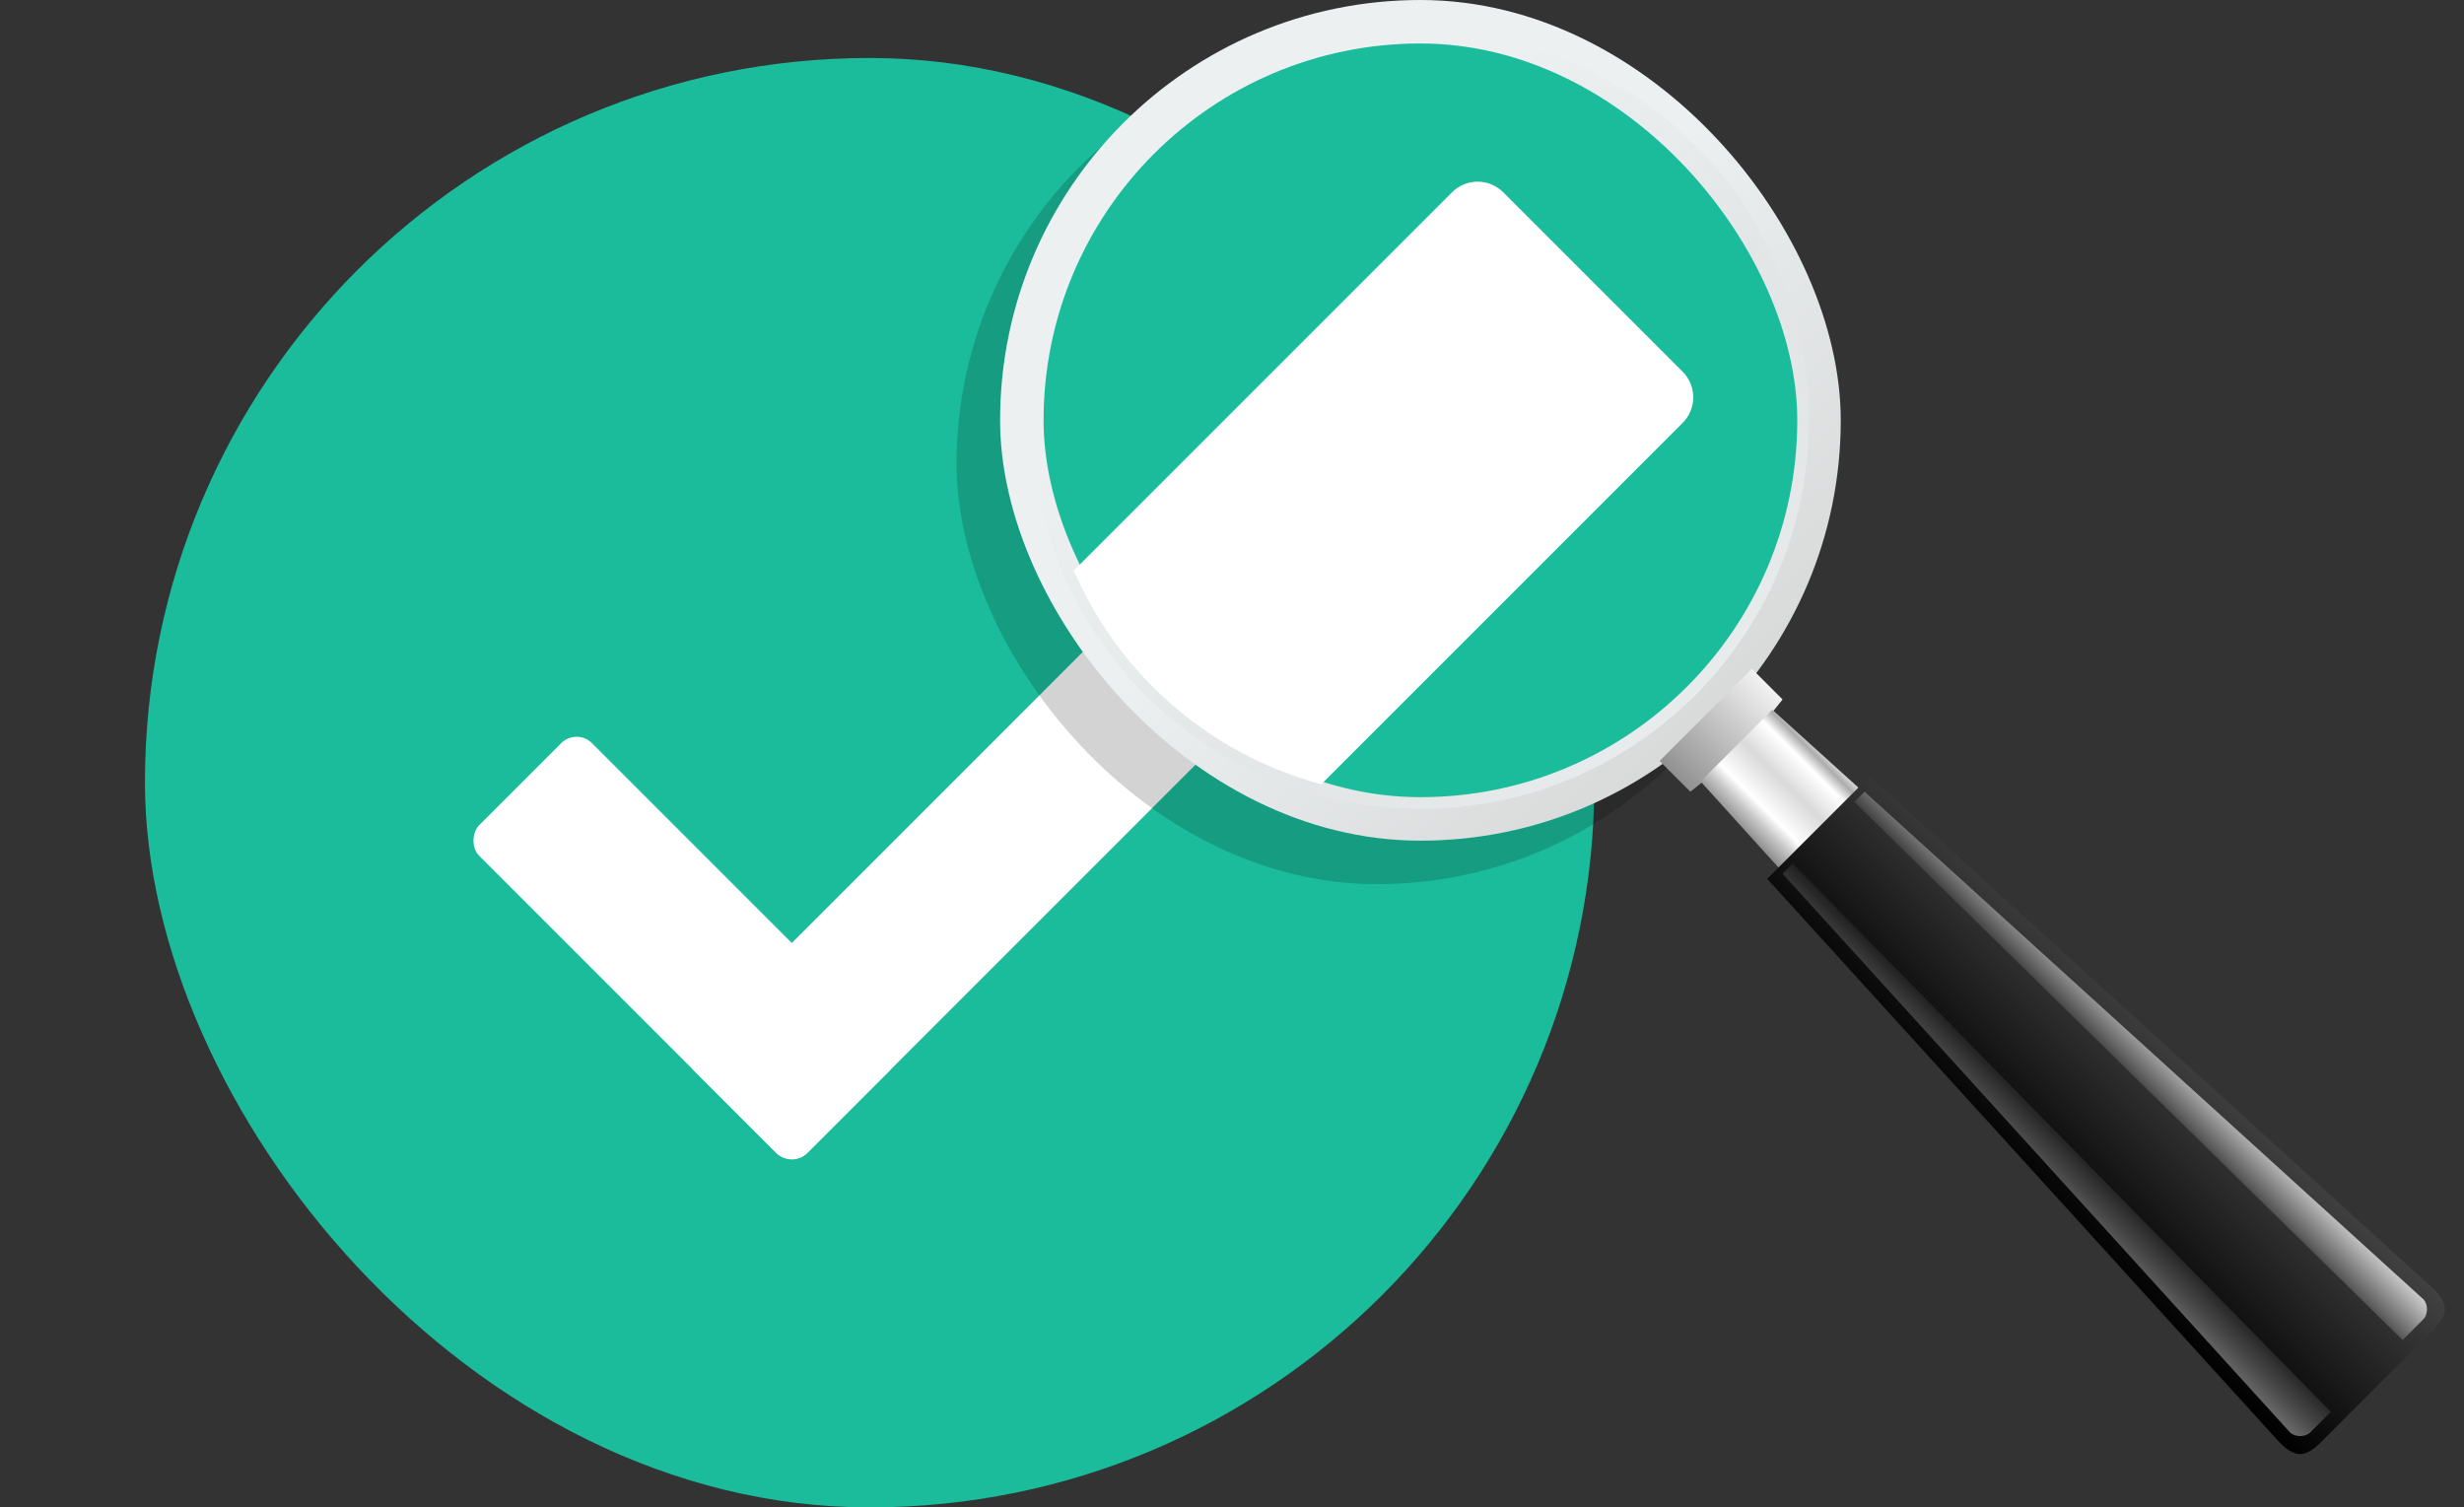 <?xml version="1.0" encoding="UTF-8" standalone="no"?>
<!-- Created with Inkscape (http://www.inkscape.org/) -->

<svg
   xmlns:dc="http://purl.org/dc/elements/1.1/"
   xmlns:cc="http://creativecommons.org/ns#"
   xmlns:rdf="http://www.w3.org/1999/02/22-rdf-syntax-ns#"
   xmlns:svg="http://www.w3.org/2000/svg"
   xmlns="http://www.w3.org/2000/svg"
   xmlns:xlink="http://www.w3.org/1999/xlink"
   xmlns:sodipodi="http://sodipodi.sourceforge.net/DTD/sodipodi-0.dtd"
   xmlns:inkscape="http://www.inkscape.org/namespaces/inkscape"
   id="svg2"
   version="1.1"
   inkscape:version="0.91 r13725"
   width="340"
   height="208"
   viewBox="0 0 340 208"
   sodipodi:docname="logo.svg"
   inkscape:export-filename="logo.png"
   inkscape:export-xdpi="180"
   inkscape:export-ydpi="180">
  <rect x="0" y="0" width="340" height="208" fill="#333333" stroke="none"/>
  <defs
     id="defs6">
    <linearGradient
       id="linearGradient4258"
       inkscape:collect="always">
      <stop
         id="stop4260"
         offset="0"
         style="stop-color:#ecf0f1;stop-opacity:1" />
      <stop
         id="stop4262"
         offset="1"
         style="stop-color:#d7d8d8;stop-opacity:0" />
    </linearGradient>
    <linearGradient
       inkscape:collect="always"
       id="linearGradient4234">
      <stop
         style="stop-color:#ecf0f1;stop-opacity:1"
         offset="0"
         id="stop4236" />
      <stop
         style="stop-color:#d7d8d8;stop-opacity:1"
         offset="1"
         id="stop4238" />
    </linearGradient>
    <linearGradient
       inkscape:collect="always"
       id="linearGradient4216">
      <stop
         style="stop-color:#ffffff;stop-opacity:1;"
         offset="0"
         id="stop4218" />
      <stop
         style="stop-color:#ffffff;stop-opacity:0;"
         offset="1"
         id="stop4220" />
    </linearGradient>
    <linearGradient
       inkscape:collect="always"
       id="linearGradient4206">
      <stop
         style="stop-color:#000000;stop-opacity:1"
         offset="0"
         id="stop4208" />
      <stop
         style="stop-color:#414141;stop-opacity:1"
         offset="1"
         id="stop4210" />
    </linearGradient>
    <linearGradient
       inkscape:collect="always"
       id="linearGradient4198">
      <stop
         style="stop-color:#919191;stop-opacity:1"
         offset="0"
         id="stop4200" />
      <stop
         style="stop-color:#f2f2f2;stop-opacity:1"
         offset="1"
         id="stop4202" />
    </linearGradient>
    <linearGradient
       inkscape:collect="always"
       id="linearGradient4178">
      <stop
         style="stop-color:#858585;stop-opacity:1"
         offset="0"
         id="stop4180" />
      <stop
         id="stop4188"
         offset="0.188"
         style="stop-color:#d0d0d0;stop-opacity:1" />
      <stop
         style="stop-color:#ffffff;stop-opacity:1"
         offset="0.283"
         id="stop4190" />
      <stop
         id="stop4192"
         offset="0.562"
         style="stop-color:#dadada;stop-opacity:1" />
      <stop
         style="stop-color:#ffffff;stop-opacity:1"
         offset="0.812"
         id="stop4194" />
      <stop
         id="stop4196"
         offset="0.921"
         style="stop-color:#acacac;stop-opacity:1" />
      <stop
         style="stop-color:#e1e1e1;stop-opacity:1"
         offset="1"
         id="stop4182" />
    </linearGradient>
    <linearGradient
       inkscape:collect="always"
       xlink:href="#linearGradient4178"
       id="linearGradient4186"
       x1="246.872"
       y1="123.123"
       x2="258.186"
       y2="111.81"
       gradientUnits="userSpaceOnUse" />
    <linearGradient
       inkscape:collect="always"
       xlink:href="#linearGradient4198"
       id="linearGradient4204"
       x1="230.609"
       y1="108.274"
       x2="243.337"
       y2="95.546"
       gradientUnits="userSpaceOnUse" />
    <linearGradient
       inkscape:collect="always"
       xlink:href="#linearGradient4206"
       id="linearGradient4212"
       x1="277.985"
       y1="164.136"
       x2="299.198"
       y2="142.922"
       gradientUnits="userSpaceOnUse" />
    <linearGradient
       inkscape:collect="always"
       xlink:href="#linearGradient4216"
       id="linearGradient4222"
       x1="303.441"
       y1="145.751"
       x2="295.663"
       y2="153.529"
       gradientUnits="userSpaceOnUse" />
    <linearGradient
       inkscape:collect="always"
       xlink:href="#linearGradient4216"
       id="linearGradient4226"
       gradientUnits="userSpaceOnUse"
       x1="303.441"
       y1="145.751"
       x2="295.663"
       y2="153.529"
       gradientTransform="matrix(0,1,1,0,135.063,-135.063)" />
    <linearGradient
       inkscape:collect="always"
       xlink:href="#linearGradient4234"
       id="linearGradient4240"
       x1="200.225"
       y1="49.972"
       x2="245.971"
       y2="96.515"
       gradientUnits="userSpaceOnUse" />
    <linearGradient
       inkscape:collect="always"
       xlink:href="#linearGradient4258"
       id="linearGradient4252"
       x1="240"
       y1="103"
       x2="179.291"
       y2="34.21"
       gradientUnits="userSpaceOnUse" />
  </defs>
  <sodipodi:namedview
     pagecolor="#ffffff"
     bordercolor="#666666"
     borderopacity="1"
     objecttolerance="10"
     gridtolerance="10"
     guidetolerance="10"
     inkscape:pageopacity="0"
     inkscape:pageshadow="2"
     inkscape:window-width="640"
     inkscape:window-height="480"
     id="namedview4"
     showgrid="false"
     inkscape:snap-bbox="true"
     inkscape:bbox-nodes="true"
     inkscape:snap-bbox-edge-midpoints="false"
     inkscape:object-nodes="true"
     inkscape:snap-global="true"
     inkscape:zoom="2.8284271"
     inkscape:cx="135.19665"
     inkscape:cy="94.299667"
     inkscape:current-layer="svg2">
    <inkscape:grid
       type="xygrid"
       id="grid4138" />
  </sodipodi:namedview>
  <rect
     style="opacity:1;fill:#1abc9c;fill-opacity:1;stroke:none;stroke-width:8;stroke-miterlimit:4;stroke-dasharray:none;stroke-opacity:1"
     id="rect4140"
     width="200"
     height="200"
     x="20"
     y="8"
     ry="100" />
  <g
     id="g4149"
     transform="matrix(0.707,0.707,-0.707,0.707,136.832,-41.685)"
     style="fill:#ffffff">
    <rect
       ry="3"
       y="141"
       x="60"
       height="22"
       width="64"
       id="rect4145"
       style="opacity:1;fill:#ffffff;fill-opacity:1;stroke:none;stroke-width:8;stroke-miterlimit:4;stroke-dasharray:none;stroke-opacity:1" />
    <rect
       transform="matrix(0,-1,1,0,0,0)"
       style="opacity:1;fill:#ffffff;fill-opacity:1;stroke:none;stroke-width:8;stroke-miterlimit:4;stroke-dasharray:none;stroke-opacity:1"
       id="rect4147"
       width="90"
       height="22"
       x="-163"
       y="102"
       ry="3" />
  </g>
  <rect
     ry="58"
     y="6"
     x="132"
     height="116"
     width="116"
     id="rect4254"
     style="opacity:0.172;fill:#000000;fill-opacity:1;stroke:none;stroke-width:8;stroke-miterlimit:4;stroke-dasharray:none;stroke-opacity:1" />
  <rect
     style="opacity:1;fill:url(#linearGradient4240);fill-opacity:1;stroke:none;stroke-width:8;stroke-miterlimit:4;stroke-dasharray:none;stroke-opacity:1"
     id="rect4161"
     width="116"
     height="116"
     x="138"
     y="0"
     ry="58" />
  <path
     style="color:#000000;font-style:normal;font-variant:normal;font-weight:normal;font-stretch:normal;font-size:medium;line-height:normal;font-family:sans-serif;text-indent:0;text-align:start;text-decoration:none;text-decoration-line:none;text-decoration-style:solid;text-decoration-color:#000000;letter-spacing:normal;word-spacing:normal;text-transform:none;direction:ltr;block-progression:tb;writing-mode:lr-tb;baseline-shift:baseline;text-anchor:start;white-space:normal;clip-rule:nonzero;display:inline;overflow:visible;visibility:visible;opacity:1;isolation:auto;mix-blend-mode:normal;color-interpolation:sRGB;color-interpolation-filters:linearRGB;solid-color:#000000;solid-opacity:1;fill:url(#linearGradient4252);fill-opacity:1;fill-rule:nonzero;stroke:none;stroke-width:3.2;stroke-linecap:butt;stroke-linejoin:miter;stroke-miterlimit:4;stroke-dasharray:none;stroke-dashoffset:0;stroke-opacity:1;color-rendering:auto;image-rendering:auto;shape-rendering:auto;text-rendering:auto;enable-background:accumulate"
     d="m 196,4.4 c -29.667,0 -53.6,23.933 -53.6,53.6 0,29.667 23.933,53.6 53.6,53.6 29.667,0 53.6,-23.933 53.6,-53.6 C 249.6,28.333 225.667,4.4 196,4.4 Z m 0,3.199 c 27.949,0 50.4,22.451 50.4,50.4 0,27.949 -22.451,50.4 -50.4,50.4 -27.949,0 -50.4,-22.451 -50.4,-50.4 0,-27.949 22.451,-50.4 50.4,-50.4 z"
     id="rect4232"
     inkscape:connector-curvature="0" />
  <rect
     ry="52"
     y="6"
     x="144"
     height="104"
     width="104"
     id="rect4164"
     style="opacity:1;fill:#1abc9c;fill-opacity:1;stroke:none;stroke-width:8;stroke-miterlimit:4;stroke-dasharray:none;stroke-opacity:1" />
  <path
     style="opacity:1;fill:#ffffff;fill-opacity:1;stroke:none;stroke-width:8;stroke-miterlimit:4;stroke-dasharray:none;stroke-opacity:1"
     d="m 203.895,25.066 c -1.278,0 -2.556,0.489 -3.535,1.469 L 148.17,78.725 c 6.228,14.391 18.756,25.366 34.15,29.49 l 49.859,-49.859 c 1.959,-1.959 1.959,-5.112 0,-7.07 l -24.75,-24.75 c -0.979,-0.979 -2.257,-1.469 -3.535,-1.469 z"
     id="rect4155"
     inkscape:connector-curvature="0" />
  <g
     id="g4173"
     transform="translate(0.512,-1.153)"
     style="opacity:1;fill:#1abc9c;fill-opacity:1;stroke:none">
    <path
       inkscape:connector-curvature="0"
       id="path4171"
       d="m 232.73,110.396 -4.243,-4.243 12.728,-12.728 4.243,4.243 -5.657,7.071 z"
       style="fill:url(#linearGradient4204);fill-opacity:1;stroke:none;stroke-width:1px;stroke-linecap:butt;stroke-linejoin:miter;stroke-opacity:1"
       sodipodi:nodetypes="cccccc" />
    <path
       inkscape:connector-curvature="0"
       id="path4169"
       d="m 247.58,123.831 -13.435,-14.849 9.899,-9.899 14.849,13.435 z"
       style="opacity:1;fill:url(#linearGradient4186);fill-opacity:1;stroke:none;stroke-width:1px;stroke-linecap:butt;stroke-linejoin:miter;stroke-opacity:1"
       sodipodi:nodetypes="ccccc" />
    <path
       inkscape:connector-curvature="0"
       id="path4167"
       d="m 314.048,200.198 -70.711,-77.782 14.142,-14.142 77.782,70.711 c 2.121,2.121 2.121,3.536 0,5.657 l -15.556,15.556 c -2.121,2.121 -3.536,2.121 -5.657,0 z"
       style="opacity:1;fill:url(#linearGradient4212);fill-opacity:1;stroke:none;stroke-width:1px;stroke-linecap:butt;stroke-linejoin:miter;stroke-opacity:1"
       sodipodi:nodetypes="ccccccc" />
    <path
       style="fill:url(#linearGradient4222);fill-opacity:1;stroke:none;stroke-width:1px;stroke-linecap:butt;stroke-linejoin:miter;stroke-opacity:1"
       d="m 256.772,110.396 77.075,70.004 c 0.707,0.707 0.707,2.121 0,2.828 l -2.828,2.828 -75.66,-74.246 z"
       id="path4214"
       inkscape:connector-curvature="0"
       sodipodi:nodetypes="cccccc" />
    <path
       inkscape:connector-curvature="0"
       id="path4224"
       d="m 245.458,121.709 70.004,77.075 c 0.707,0.707 2.121,0.707 2.828,0 l 2.828,-2.828 -74.246,-75.66 z"
       style="opacity:0.553;fill:url(#linearGradient4226);fill-opacity:1;stroke:none;stroke-width:1px;stroke-linecap:butt;stroke-linejoin:miter;stroke-opacity:1"
       sodipodi:nodetypes="cccccc" />
  </g>
</svg>
